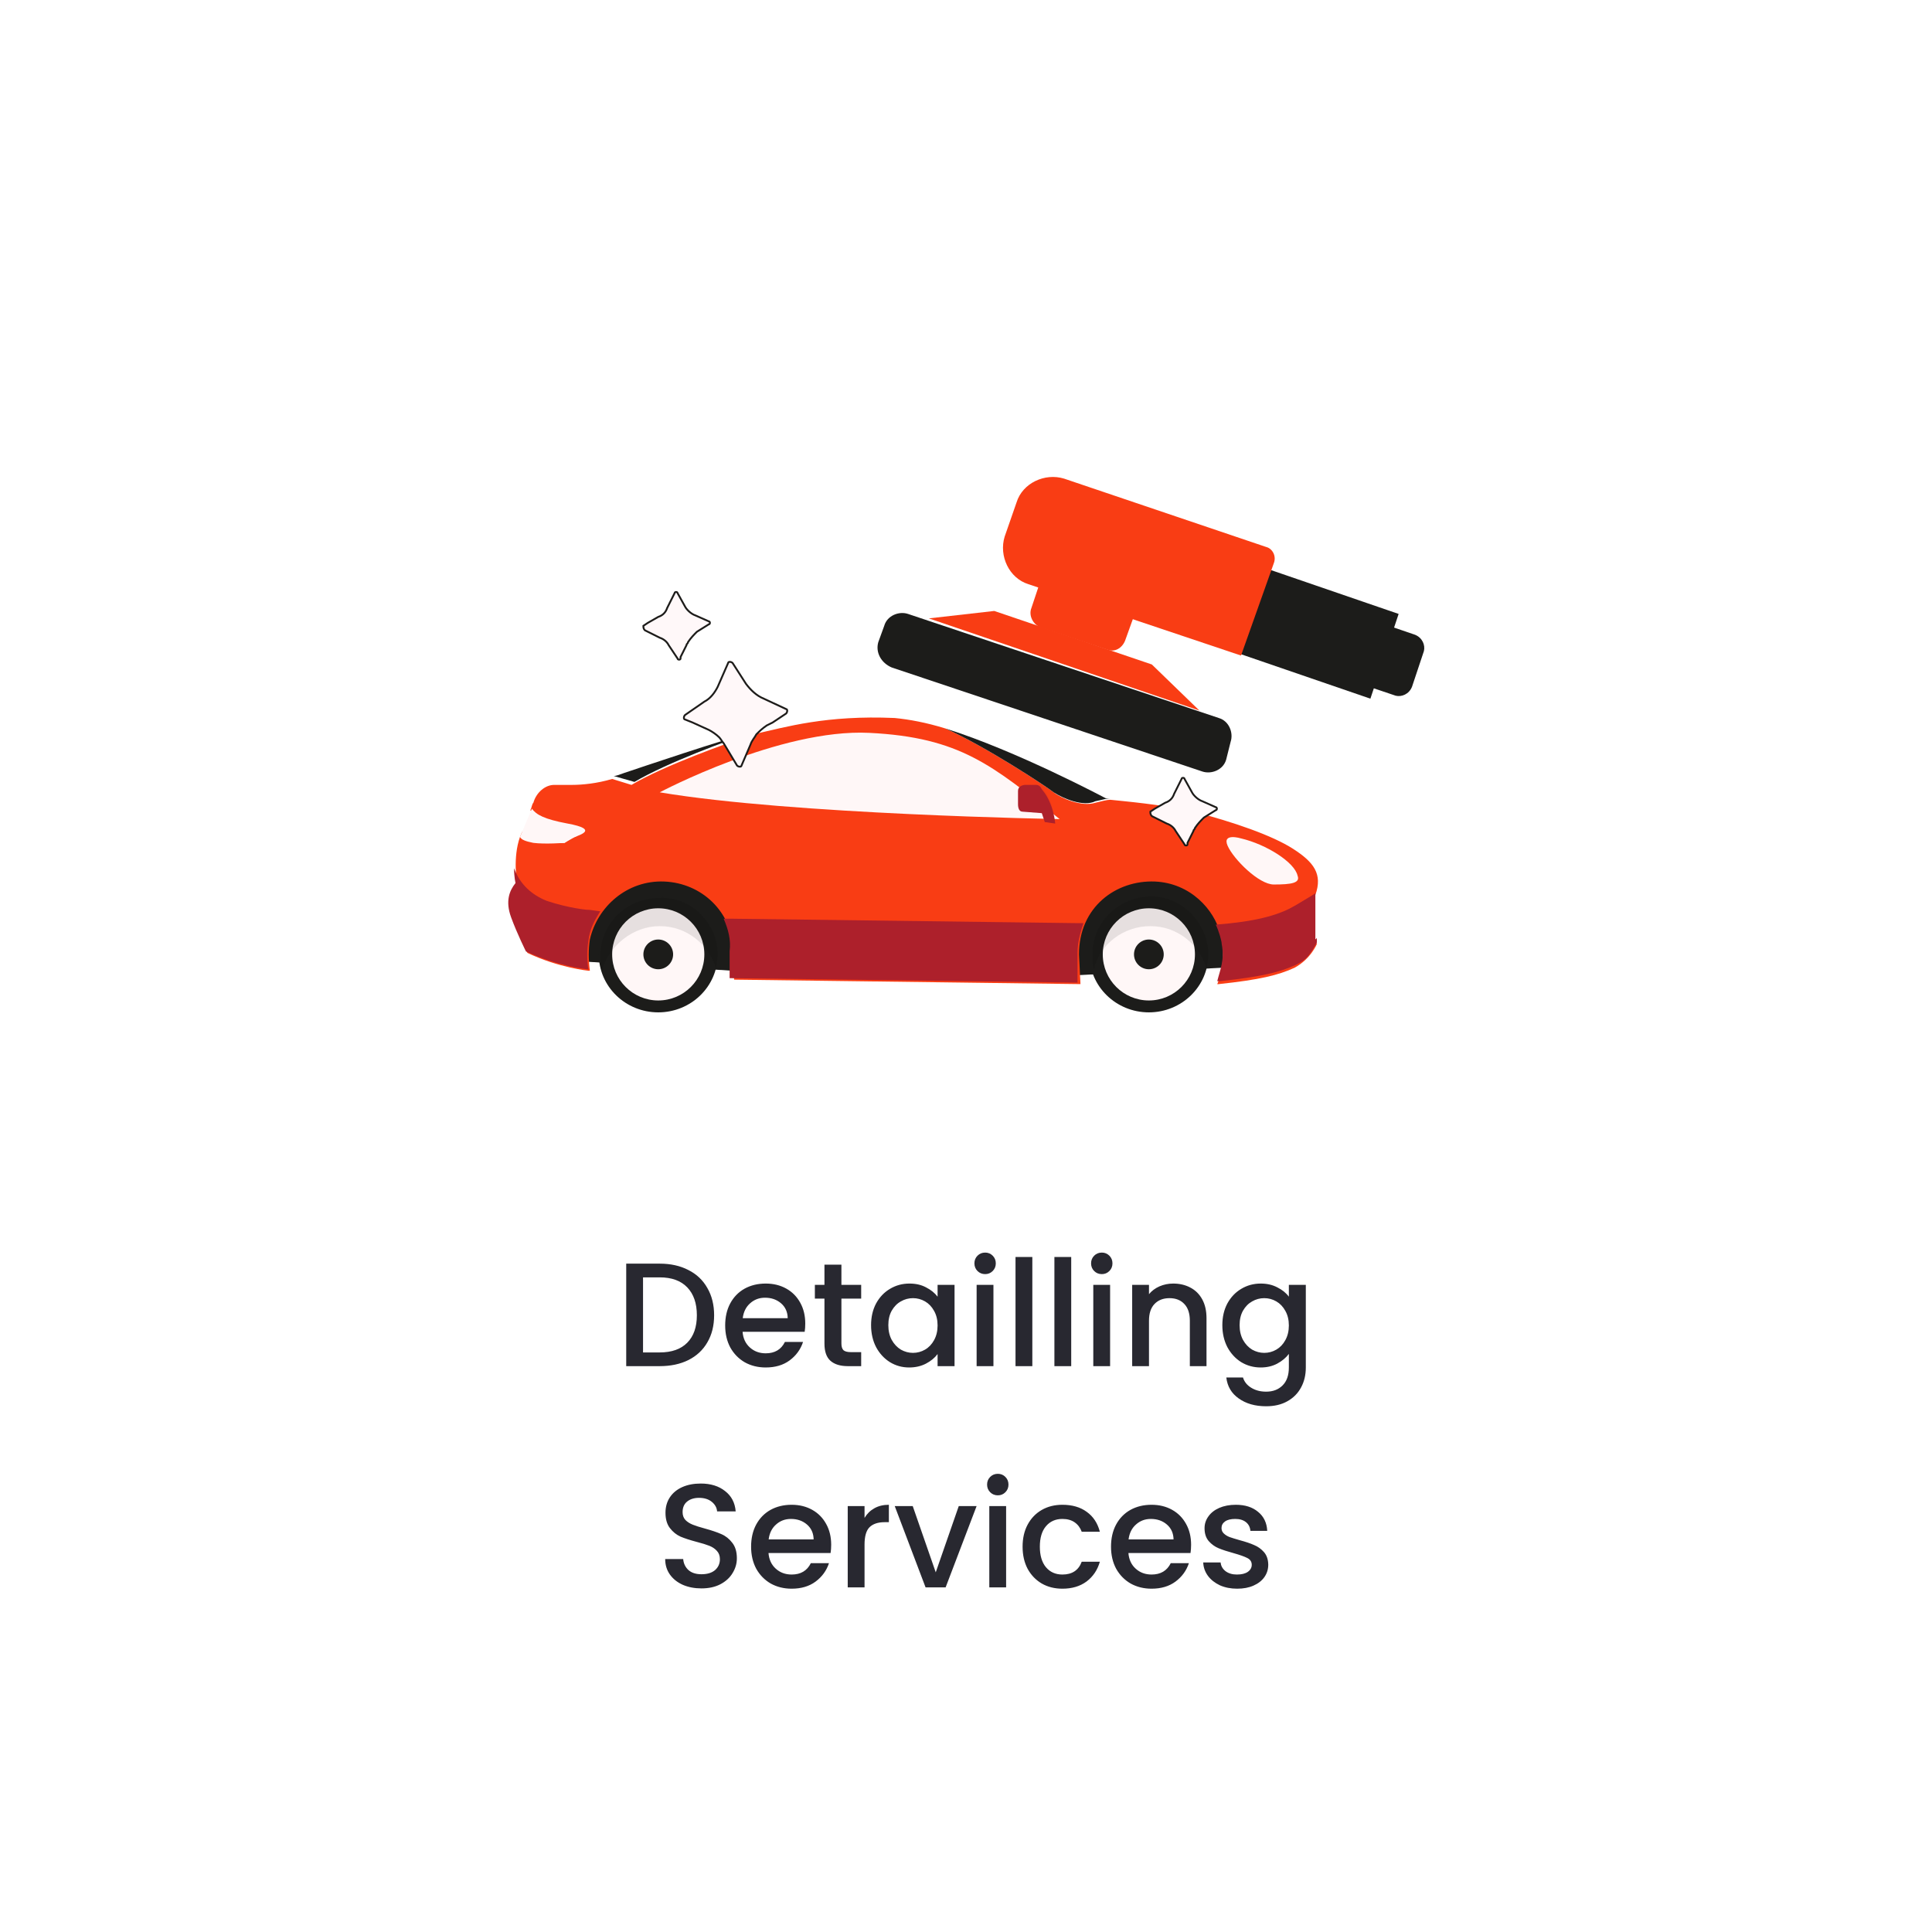 <svg width="262" height="262" viewBox="0 0 262 262" fill="none" xmlns="http://www.w3.org/2000/svg">
<g filter="url(#filter0_d_329_796)">
<rect x="16" y="16" width="230" height="230" rx="20" fill="white"/>
</g>
<path d="M89.462 171.364C90.942 171.364 92.235 171.651 93.342 172.224C94.462 172.784 95.322 173.597 95.922 174.664C96.535 175.717 96.842 176.951 96.842 178.364C96.842 179.777 96.535 181.004 95.922 182.044C95.322 183.084 94.462 183.884 93.342 184.444C92.235 184.991 90.942 185.264 89.462 185.264H84.922V171.364H89.462ZM89.462 183.404C91.088 183.404 92.335 182.964 93.202 182.084C94.069 181.204 94.502 179.964 94.502 178.364C94.502 176.751 94.069 175.491 93.202 174.584C92.335 173.677 91.088 173.224 89.462 173.224H87.202V183.404H89.462ZM109.202 179.484C109.202 179.897 109.175 180.271 109.122 180.604H100.702C100.768 181.484 101.095 182.191 101.682 182.724C102.268 183.257 102.988 183.524 103.842 183.524C105.068 183.524 105.935 183.011 106.442 181.984H108.902C108.568 182.997 107.962 183.831 107.082 184.484C106.215 185.124 105.135 185.444 103.842 185.444C102.788 185.444 101.842 185.211 101.002 184.744C100.175 184.264 99.522 183.597 99.042 182.744C98.575 181.877 98.342 180.877 98.342 179.744C98.342 178.611 98.568 177.617 99.022 176.764C99.488 175.897 100.135 175.231 100.962 174.764C101.802 174.297 102.762 174.064 103.842 174.064C104.882 174.064 105.808 174.291 106.622 174.744C107.435 175.197 108.068 175.837 108.522 176.664C108.975 177.477 109.202 178.417 109.202 179.484ZM106.822 178.764C106.808 177.924 106.508 177.251 105.922 176.744C105.335 176.237 104.608 175.984 103.742 175.984C102.955 175.984 102.282 176.237 101.722 176.744C101.162 177.237 100.828 177.911 100.722 178.764H106.822ZM114.105 176.104V182.204C114.105 182.617 114.199 182.917 114.385 183.104C114.585 183.277 114.919 183.364 115.385 183.364H116.785V185.264H114.985C113.959 185.264 113.172 185.024 112.625 184.544C112.079 184.064 111.805 183.284 111.805 182.204V176.104H110.505V174.244H111.805V171.504H114.105V174.244H116.785V176.104H114.105ZM118.127 179.704C118.127 178.597 118.353 177.617 118.807 176.764C119.273 175.911 119.9 175.251 120.687 174.784C121.487 174.304 122.367 174.064 123.327 174.064C124.193 174.064 124.947 174.237 125.587 174.584C126.24 174.917 126.76 175.337 127.147 175.844V174.244H129.447V185.264H127.147V183.624C126.76 184.144 126.233 184.577 125.567 184.924C124.9 185.271 124.14 185.444 123.287 185.444C122.34 185.444 121.473 185.204 120.687 184.724C119.9 184.231 119.273 183.551 118.807 182.684C118.353 181.804 118.127 180.811 118.127 179.704ZM127.147 179.744C127.147 178.984 126.987 178.324 126.667 177.764C126.36 177.204 125.953 176.777 125.447 176.484C124.94 176.191 124.393 176.044 123.807 176.044C123.22 176.044 122.673 176.191 122.167 176.484C121.66 176.764 121.247 177.184 120.927 177.744C120.62 178.291 120.467 178.944 120.467 179.704C120.467 180.464 120.62 181.131 120.927 181.704C121.247 182.277 121.66 182.717 122.167 183.024C122.687 183.317 123.233 183.464 123.807 183.464C124.393 183.464 124.94 183.317 125.447 183.024C125.953 182.731 126.36 182.304 126.667 181.744C126.987 181.171 127.147 180.504 127.147 179.744ZM133.601 172.784C133.188 172.784 132.841 172.644 132.561 172.364C132.281 172.084 132.141 171.737 132.141 171.324C132.141 170.911 132.281 170.564 132.561 170.284C132.841 170.004 133.188 169.864 133.601 169.864C134.001 169.864 134.341 170.004 134.621 170.284C134.901 170.564 135.041 170.911 135.041 171.324C135.041 171.737 134.901 172.084 134.621 172.364C134.341 172.644 134.001 172.784 133.601 172.784ZM134.721 174.244V185.264H132.441V174.244H134.721ZM139.995 170.464V185.264H137.715V170.464H139.995ZM145.268 170.464V185.264H142.988V170.464H145.268ZM149.422 172.784C149.008 172.784 148.662 172.644 148.382 172.364C148.102 172.084 147.962 171.737 147.962 171.324C147.962 170.911 148.102 170.564 148.382 170.284C148.662 170.004 149.008 169.864 149.422 169.864C149.822 169.864 150.162 170.004 150.442 170.284C150.722 170.564 150.862 170.911 150.862 171.324C150.862 171.737 150.722 172.084 150.442 172.364C150.162 172.644 149.822 172.784 149.422 172.784ZM150.542 174.244V185.264H148.262V174.244H150.542ZM159.095 174.064C159.962 174.064 160.735 174.244 161.415 174.604C162.108 174.964 162.648 175.497 163.035 176.204C163.422 176.911 163.615 177.764 163.615 178.764V185.264H161.355V179.104C161.355 178.117 161.108 177.364 160.615 176.844C160.122 176.311 159.448 176.044 158.595 176.044C157.742 176.044 157.062 176.311 156.555 176.844C156.062 177.364 155.815 178.117 155.815 179.104V185.264H153.535V174.244H155.815V175.504C156.188 175.051 156.662 174.697 157.235 174.444C157.822 174.191 158.442 174.064 159.095 174.064ZM170.963 174.064C171.817 174.064 172.57 174.237 173.223 174.584C173.89 174.917 174.41 175.337 174.783 175.844V174.244H177.083V185.444C177.083 186.457 176.87 187.357 176.443 188.144C176.017 188.944 175.397 189.571 174.583 190.024C173.783 190.477 172.823 190.704 171.703 190.704C170.21 190.704 168.97 190.351 167.983 189.644C166.997 188.951 166.437 188.004 166.303 186.804H168.563C168.737 187.377 169.103 187.837 169.663 188.184C170.237 188.544 170.917 188.724 171.703 188.724C172.623 188.724 173.363 188.444 173.923 187.884C174.497 187.324 174.783 186.511 174.783 185.444V183.604C174.397 184.124 173.87 184.564 173.203 184.924C172.55 185.271 171.803 185.444 170.963 185.444C170.003 185.444 169.123 185.204 168.323 184.724C167.537 184.231 166.91 183.551 166.443 182.684C165.99 181.804 165.763 180.811 165.763 179.704C165.763 178.597 165.99 177.617 166.443 176.764C166.91 175.911 167.537 175.251 168.323 174.784C169.123 174.304 170.003 174.064 170.963 174.064ZM174.783 179.744C174.783 178.984 174.623 178.324 174.303 177.764C173.997 177.204 173.59 176.777 173.083 176.484C172.577 176.191 172.03 176.044 171.443 176.044C170.857 176.044 170.31 176.191 169.803 176.484C169.297 176.764 168.883 177.184 168.563 177.744C168.257 178.291 168.103 178.944 168.103 179.704C168.103 180.464 168.257 181.131 168.563 181.704C168.883 182.277 169.297 182.717 169.803 183.024C170.323 183.317 170.87 183.464 171.443 183.464C172.03 183.464 172.577 183.317 173.083 183.024C173.59 182.731 173.997 182.304 174.303 181.744C174.623 181.171 174.783 180.504 174.783 179.744ZM95.127 215.404C94.194 215.404 93.353 215.244 92.607 214.924C91.86 214.591 91.273 214.124 90.847 213.524C90.42 212.924 90.207 212.224 90.207 211.424H92.647C92.7 212.024 92.933 212.517 93.347 212.904C93.773 213.291 94.367 213.484 95.127 213.484C95.913 213.484 96.527 213.297 96.967 212.924C97.407 212.537 97.627 212.044 97.627 211.444C97.627 210.977 97.487 210.597 97.207 210.304C96.94 210.011 96.6 209.784 96.187 209.624C95.787 209.464 95.227 209.291 94.507 209.104C93.6 208.864 92.86 208.624 92.287 208.384C91.727 208.131 91.247 207.744 90.847 207.224C90.447 206.704 90.247 206.011 90.247 205.144C90.247 204.344 90.447 203.644 90.847 203.044C91.247 202.444 91.807 201.984 92.527 201.664C93.247 201.344 94.08 201.184 95.027 201.184C96.374 201.184 97.474 201.524 98.327 202.204C99.194 202.871 99.674 203.791 99.767 204.964H97.247C97.207 204.457 96.967 204.024 96.527 203.664C96.087 203.304 95.507 203.124 94.787 203.124C94.133 203.124 93.6 203.291 93.187 203.624C92.773 203.957 92.567 204.437 92.567 205.064C92.567 205.491 92.694 205.844 92.947 206.124C93.213 206.391 93.547 206.604 93.947 206.764C94.347 206.924 94.894 207.097 95.587 207.284C96.507 207.537 97.254 207.791 97.827 208.044C98.413 208.297 98.907 208.691 99.307 209.224C99.72 209.744 99.927 210.444 99.927 211.324C99.927 212.031 99.734 212.697 99.347 213.324C98.974 213.951 98.42 214.457 97.687 214.844C96.967 215.217 96.114 215.404 95.127 215.404ZM112.717 209.484C112.717 209.897 112.691 210.271 112.637 210.604H104.217C104.284 211.484 104.611 212.191 105.197 212.724C105.784 213.257 106.504 213.524 107.357 213.524C108.584 213.524 109.451 213.011 109.957 211.984H112.417C112.084 212.997 111.477 213.831 110.597 214.484C109.731 215.124 108.651 215.444 107.357 215.444C106.304 215.444 105.357 215.211 104.517 214.744C103.691 214.264 103.037 213.597 102.557 212.744C102.091 211.877 101.857 210.877 101.857 209.744C101.857 208.611 102.084 207.617 102.537 206.764C103.004 205.897 103.651 205.231 104.477 204.764C105.317 204.297 106.277 204.064 107.357 204.064C108.397 204.064 109.324 204.291 110.137 204.744C110.951 205.197 111.584 205.837 112.037 206.664C112.491 207.477 112.717 208.417 112.717 209.484ZM110.337 208.764C110.324 207.924 110.024 207.251 109.437 206.744C108.851 206.237 108.124 205.984 107.257 205.984C106.471 205.984 105.797 206.237 105.237 206.744C104.677 207.237 104.344 207.911 104.237 208.764H110.337ZM117.241 205.844C117.574 205.284 118.014 204.851 118.561 204.544C119.121 204.224 119.781 204.064 120.541 204.064V206.424H119.961C119.068 206.424 118.388 206.651 117.921 207.104C117.468 207.557 117.241 208.344 117.241 209.464V215.264H114.961V204.244H117.241V205.844ZM126.897 213.224L130.017 204.244H132.437L128.237 215.264H125.517L121.337 204.244H123.777L126.897 213.224ZM135.32 202.784C134.907 202.784 134.56 202.644 134.28 202.364C134 202.084 133.86 201.737 133.86 201.324C133.86 200.911 134 200.564 134.28 200.284C134.56 200.004 134.907 199.864 135.32 199.864C135.72 199.864 136.06 200.004 136.34 200.284C136.62 200.564 136.76 200.911 136.76 201.324C136.76 201.737 136.62 202.084 136.34 202.364C136.06 202.644 135.72 202.784 135.32 202.784ZM136.44 204.244V215.264H134.16V204.244H136.44ZM138.674 209.744C138.674 208.611 138.9 207.617 139.354 206.764C139.82 205.897 140.46 205.231 141.274 204.764C142.087 204.297 143.02 204.064 144.074 204.064C145.407 204.064 146.507 204.384 147.374 205.024C148.254 205.651 148.847 206.551 149.154 207.724H146.694C146.494 207.177 146.174 206.751 145.734 206.444C145.294 206.137 144.74 205.984 144.074 205.984C143.14 205.984 142.394 206.317 141.834 206.984C141.287 207.637 141.014 208.557 141.014 209.744C141.014 210.931 141.287 211.857 141.834 212.524C142.394 213.191 143.14 213.524 144.074 213.524C145.394 213.524 146.267 212.944 146.694 211.784H149.154C148.834 212.904 148.234 213.797 147.354 214.464C146.474 215.117 145.38 215.444 144.074 215.444C143.02 215.444 142.087 215.211 141.274 214.744C140.46 214.264 139.82 213.597 139.354 212.744C138.9 211.877 138.674 210.877 138.674 209.744ZM161.526 209.484C161.526 209.897 161.499 210.271 161.446 210.604H153.026C153.092 211.484 153.419 212.191 154.006 212.724C154.592 213.257 155.312 213.524 156.166 213.524C157.392 213.524 158.259 213.011 158.766 211.984H161.226C160.892 212.997 160.286 213.831 159.406 214.484C158.539 215.124 157.459 215.444 156.166 215.444C155.112 215.444 154.166 215.211 153.326 214.744C152.499 214.264 151.846 213.597 151.366 212.744C150.899 211.877 150.666 210.877 150.666 209.744C150.666 208.611 150.892 207.617 151.346 206.764C151.812 205.897 152.459 205.231 153.286 204.764C154.126 204.297 155.086 204.064 156.166 204.064C157.206 204.064 158.132 204.291 158.946 204.744C159.759 205.197 160.392 205.837 160.846 206.664C161.299 207.477 161.526 208.417 161.526 209.484ZM159.146 208.764C159.132 207.924 158.832 207.251 158.246 206.744C157.659 206.237 156.932 205.984 156.066 205.984C155.279 205.984 154.606 206.237 154.046 206.744C153.486 207.237 153.152 207.911 153.046 208.764H159.146ZM167.77 215.444C166.903 215.444 166.123 215.291 165.43 214.984C164.75 214.664 164.21 214.237 163.81 213.704C163.41 213.157 163.196 212.551 163.17 211.884H165.53C165.57 212.351 165.79 212.744 166.19 213.064C166.603 213.371 167.116 213.524 167.73 213.524C168.37 213.524 168.863 213.404 169.21 213.164C169.57 212.911 169.75 212.591 169.75 212.204C169.75 211.791 169.55 211.484 169.15 211.284C168.763 211.084 168.143 210.864 167.29 210.624C166.463 210.397 165.79 210.177 165.27 209.964C164.75 209.751 164.296 209.424 163.91 208.984C163.536 208.544 163.35 207.964 163.35 207.244C163.35 206.657 163.523 206.124 163.87 205.644C164.216 205.151 164.71 204.764 165.35 204.484C166.003 204.204 166.75 204.064 167.59 204.064C168.843 204.064 169.85 204.384 170.61 205.024C171.383 205.651 171.796 206.511 171.85 207.604H169.57C169.53 207.111 169.33 206.717 168.97 206.424C168.61 206.131 168.123 205.984 167.51 205.984C166.91 205.984 166.45 206.097 166.13 206.324C165.81 206.551 165.65 206.851 165.65 207.224C165.65 207.517 165.756 207.764 165.97 207.964C166.183 208.164 166.443 208.324 166.75 208.444C167.056 208.551 167.51 208.691 168.11 208.864C168.91 209.077 169.563 209.297 170.07 209.524C170.59 209.737 171.036 210.057 171.41 210.484C171.783 210.911 171.976 211.477 171.99 212.184C171.99 212.811 171.816 213.371 171.47 213.864C171.123 214.357 170.63 214.744 169.99 215.024C169.363 215.304 168.623 215.444 167.77 215.444Z" fill="#282830"/>
<g clip-path="url(#clip0_329_796)">
<path opacity="0.21" d="M102.976 100.997C102.573 101.198 102.169 101.4 101.565 101.4C102.169 101.4 102.573 101.198 102.976 100.997Z" fill="black"/>
<path d="M146.121 129.223V132.247L165.677 131.239C165.879 130.231 165.879 129.424 165.879 128.416C165.879 127.811 165.879 127.206 165.677 126.4C165.073 120.956 160.839 117.126 156.403 117.126C153.581 117.126 150.96 118.537 149.145 120.755C147.331 122.771 146.121 125.795 146.121 129.223Z" fill="#1C1C1A"/>
<path d="M79.589 128.013C79.589 128.819 79.589 129.626 79.79 130.432L99.347 131.642V129.021C99.347 122.569 94.911 117.126 89.468 117.126C86.847 117.126 84.427 118.335 82.814 120.352C80.798 122.166 79.589 124.787 79.589 128.013Z" fill="#1C1C1A"/>
<path d="M70.113 119.747C70.113 119.747 69.508 116.319 70.516 113.497C70.718 113.094 70.718 112.892 70.919 112.69C71.121 113.094 71.524 113.698 72.532 113.9C73.742 114.505 76.564 114.303 76.564 114.303C76.564 114.303 77.573 113.698 77.976 113.497C78.379 113.295 80.395 112.287 75.758 112.287C72.734 112.287 72.532 110.674 71.927 109.868C72.129 109.464 72.129 109.061 72.331 108.86C72.734 107.448 73.944 106.44 75.153 106.44C75.96 106.44 76.766 106.44 77.573 106.44C78.984 106.44 81 106.239 83.016 105.634L85.637 106.44C90.073 103.819 98.54 100.795 102.169 99.585C106.605 98.577 112.048 96.965 121.323 97.368C123.339 97.569 125.556 97.973 128.177 98.779C133.621 101.198 141.887 106.642 142.895 107.448C143.903 108.255 146.726 109.464 148.54 108.86C149.347 108.658 150.153 108.456 150.556 108.456C152.371 108.658 157.411 109.061 161.847 110.069C167.29 111.481 172.532 113.295 175.355 115.11C178.177 116.924 179.387 118.537 178.379 121.36C177.371 122.569 175.355 124.585 174.952 124.585L176.565 127.811C176.565 127.811 177.169 128.819 178.379 127.61L178.581 128.013C178.581 128.013 177.774 130.029 175.556 131.239C173.339 132.247 170.919 132.852 165.274 133.456H165.073C166.081 131.037 166.081 129.021 165.476 126.602C164.669 123.376 161.444 119.747 156.605 119.545C151.363 119.344 146.323 122.973 146.323 129.424L146.524 133.456L99.548 132.852V129.223C99.347 123.577 95.113 119.747 90.073 119.545C85.032 119.344 81 122.973 79.992 127.408C79.79 128.819 79.79 130.029 79.992 131.642H79.79C79.79 131.642 75.758 131.239 71.524 129.223C71.524 129.223 70.314 126.803 69.508 124.585C68.702 122.166 69.105 120.755 70.113 119.747Z" fill="#F93D14"/>
<path d="M98.137 124.585C98.742 124.585 99.145 124.585 99.145 124.585L146.323 125.19H146.927C146.524 126.4 146.121 127.811 146.121 129.223V133.255L99.145 132.65C99.145 132.65 99.145 132.65 98.944 132.65V129.021C99.145 127.408 98.742 125.997 98.137 124.585Z" fill="#AD202B"/>
<path d="M165.677 128.013C165.677 127.61 165.274 126.198 164.871 125.392C170.113 124.989 173.137 124.182 175.355 122.973C177.573 121.965 176.161 122.973 176.161 122.771H176.363C176.363 123.174 178.581 120.755 178.379 121.158C178.177 121.36 178.177 121.36 177.976 121.561C176.968 122.771 175.355 124.182 174.952 124.182L176.766 127.61C176.766 127.61 177.371 128.416 178.581 127.206V127.811C178.581 127.811 178.177 128.618 177.573 129.424C177.169 130.029 176.565 130.432 175.758 130.835C173.54 131.844 171.121 132.448 165.476 133.053H165.073C165.476 131.44 166.081 130.231 165.677 128.013Z" fill="#AD202B"/>
<path d="M71.323 129.021C71.323 129.021 70.113 126.602 69.306 124.384C68.5 122.166 69.105 120.755 69.911 119.747C69.911 119.747 69.71 118.94 69.71 117.731C70.516 119.948 72.129 121.36 74.145 122.166C77.169 123.174 79.589 123.376 79.589 123.376H79.79C79.992 123.376 81.202 123.577 81.403 123.577C80.798 124.585 79.992 125.795 79.79 127.61C79.589 128.819 79.589 130.432 79.79 131.44H79.589C79.589 131.44 75.556 131.037 71.323 129.021Z" fill="#AD202B"/>
<path d="M143.702 111.077C143.702 111.077 107.411 110.473 89.468 107.448C89.468 107.448 105.798 98.779 117.895 99.384C130.194 99.989 134.629 103.819 143.702 111.077Z" fill="#FFF7F7"/>
<path d="M142.895 107.448C141.887 106.642 133.621 101.198 128.177 98.779C137.855 101.803 149.952 108.255 149.952 108.255C149.952 108.255 150.153 108.255 150.556 108.255C150.153 108.255 149.548 108.456 148.54 108.658C146.927 109.465 144.105 108.255 142.895 107.448Z" fill="#1C1C1A"/>
<path d="M83.218 105.231C83.621 105.231 84.024 105.029 84.629 104.827C87.048 104.021 97.734 100.392 102.371 99.182C98.742 100.392 90.476 103.416 86.04 106.037L83.218 105.231Z" fill="#1C1C1A"/>
<path d="M76.968 111.682C81.403 112.489 78.379 113.295 77.976 113.497C77.573 113.497 76.564 114.303 76.564 114.303C76.564 114.303 73.944 114.505 72.331 114.303C71.323 114.102 70.718 113.9 70.516 113.497C70.919 112.489 71.726 110.674 72.129 109.666C72.734 110.473 73.742 111.077 76.968 111.682Z" fill="#FFF7F7"/>
<path d="M155.798 137.287C160.252 137.287 163.863 133.767 163.863 129.424C163.863 125.082 160.252 121.561 155.798 121.561C151.344 121.561 147.734 125.082 147.734 129.424C147.734 133.767 151.344 137.287 155.798 137.287Z" fill="#1C1C1A"/>
<path d="M155.798 135.674C159.25 135.674 162.048 132.876 162.048 129.424C162.048 125.972 159.25 123.174 155.798 123.174C152.347 123.174 149.548 125.972 149.548 129.424C149.548 132.876 152.347 135.674 155.798 135.674Z" fill="#FFF7F7"/>
<path d="M155.798 131.44C156.912 131.44 157.815 130.538 157.815 129.424C157.815 128.311 156.912 127.408 155.798 127.408C154.685 127.408 153.782 128.311 153.782 129.424C153.782 130.538 154.685 131.44 155.798 131.44Z" fill="#1C1C1A"/>
<path opacity="0.1" d="M163.863 129.424C163.863 130.231 163.661 130.835 163.661 131.44C162.653 128.013 159.629 125.594 156 125.594C152.371 125.594 149.145 128.013 148.339 131.44C148.137 130.835 148.137 130.029 148.137 129.424C148.137 124.989 151.766 121.561 156.202 121.561C160.234 121.561 163.863 125.19 163.863 129.424Z" fill="black"/>
<path d="M89.266 137.287C93.72 137.287 97.331 133.767 97.331 129.424C97.331 125.082 93.72 121.561 89.266 121.561C84.812 121.561 81.202 125.082 81.202 129.424C81.202 133.767 84.812 137.287 89.266 137.287Z" fill="#1C1C1A"/>
<path d="M89.266 135.674C92.718 135.674 95.516 132.876 95.516 129.424C95.516 125.972 92.718 123.174 89.266 123.174C85.814 123.174 83.016 125.972 83.016 129.424C83.016 132.876 85.814 135.674 89.266 135.674Z" fill="#FFF7F7"/>
<path d="M89.266 131.44C90.38 131.44 91.282 130.538 91.282 129.424C91.282 128.311 90.38 127.408 89.266 127.408C88.153 127.408 87.25 128.311 87.25 129.424C87.25 130.538 88.153 131.44 89.266 131.44Z" fill="#1C1C1A"/>
<path opacity="0.1" d="M97.331 129.424C97.331 130.231 97.129 130.835 97.129 131.44C96.121 128.013 93.097 125.594 89.468 125.594C85.839 125.594 82.613 128.215 81.605 131.642C81.403 131.037 81.403 130.231 81.403 129.626C81.403 125.19 85.032 121.763 89.468 121.763C93.702 121.561 97.331 125.19 97.331 129.424Z" fill="black"/>
<path d="M168.298 113.698C168.298 113.698 165.677 112.892 166.484 114.706C167.29 116.521 170.718 119.948 172.734 119.948C175.153 119.948 176.363 119.747 175.96 118.739C175.556 116.924 171.726 114.505 168.298 113.698Z" fill="#FFF7F7"/>
<path d="M178.379 121.158V127.811C178.379 127.811 178.379 127.811 178.379 128.013L177.169 128.819C176.968 129.021 176.565 129.021 176.363 128.618L173.944 124.989C173.54 124.586 173.742 123.779 174.347 123.577L178.379 121.158Z" fill="#AD202B"/>
<path d="M140.476 106.44H139.065C138.661 106.44 138.056 106.642 138.056 107.247C138.056 107.65 138.056 109.061 138.056 109.061C138.056 109.666 138.258 110.069 138.661 110.069L141.282 110.271L141.685 111.481L143.097 111.682C143.097 111.682 142.895 108.86 141.282 107.045C141.081 106.642 140.879 106.44 140.476 106.44Z" fill="#AD202B"/>
<path opacity="0.1" d="M140.476 106.44H139.065C138.661 106.44 138.056 106.642 138.056 107.247C138.056 107.65 138.056 109.061 138.056 109.061C138.056 109.666 138.258 110.069 138.661 110.069L141.282 110.271L141.685 111.481H143.097C143.097 111.481 142.895 108.658 141.484 107.045C141.081 106.642 140.879 106.44 140.476 106.44Z" fill="#AD202B"/>
<path d="M139.871 82.448L141.484 77.61L154.387 81.844L152.573 86.884C152.169 87.892 151.161 88.497 150.153 88.094L141.081 85.069C140.073 84.666 139.468 83.456 139.871 82.448Z" fill="#F93D14"/>
<path d="M175.96 80.634L191.887 86.078C192.895 86.481 193.298 87.489 193.097 88.295L191.484 93.134C191.081 94.142 190.073 94.545 189.266 94.344L173.137 88.9L175.96 80.634Z" fill="#1C1C1A"/>
<path d="M119.105 87.085L119.911 84.868C120.315 83.456 121.927 82.852 123.137 83.255L165.274 97.368C166.685 97.771 167.29 99.384 166.887 100.594L166.282 103.013C165.879 104.424 164.266 105.029 163.056 104.626L120.919 90.513C119.508 89.908 118.702 88.497 119.105 87.085Z" fill="#1C1C1A"/>
<path d="M134.831 82.852L125.96 83.86L162.653 96.36L156.202 90.11L134.831 82.852Z" fill="#F93D14"/>
<path d="M185.839 94.747L165.879 87.892C163.46 87.085 162.048 84.263 162.855 81.844L163.661 79.424C164.468 77.005 167.29 75.594 169.71 76.4L189.669 83.255L185.839 94.747Z" fill="#1C1C1A"/>
<path d="M168.298 88.9L139.468 79.223C136.847 78.416 135.435 75.392 136.242 72.771L137.855 68.134C138.661 65.513 141.685 64.102 144.306 64.908L171.726 74.182C172.532 74.384 173.137 75.392 172.734 76.4L168.298 88.9Z" fill="#F93D14"/>
<path d="M92.895 97.569L93.903 97.973L96.121 98.981C96.524 99.182 97.129 99.585 97.532 99.989C97.734 100.19 97.936 100.594 98.137 100.795L99.952 103.819C100.153 104.021 100.556 104.021 100.556 103.819L101.766 100.997C101.968 100.392 102.371 99.989 102.573 99.585C102.976 99.182 103.379 98.779 103.984 98.376L104.79 97.973L106.605 96.763C106.806 96.561 106.806 96.158 106.605 96.158L103.581 94.747C102.573 94.344 101.766 93.537 101.161 92.731L99.347 89.908C99.145 89.706 98.742 89.706 98.742 89.908L97.331 93.134C96.927 93.94 96.323 94.747 95.516 95.15L92.895 96.965C92.694 97.166 92.694 97.569 92.895 97.569Z" fill="#FFF8F9" stroke="#1D1C1A" stroke-width="0.25" stroke-miterlimit="10"/>
<path d="M87.452 85.472L89.468 86.481C90.073 86.682 90.476 87.085 90.677 87.489L91.484 88.698L91.887 89.303C91.887 89.505 92.29 89.505 92.29 89.303V89.102L93.097 87.489C93.097 87.287 93.298 87.287 93.298 87.085C93.702 86.481 94.105 86.077 94.508 85.674L96.121 84.666C96.323 84.666 96.323 84.263 96.121 84.263L94.306 83.456C93.702 83.255 93.097 82.65 92.895 82.247L91.887 80.432C91.887 80.231 91.484 80.231 91.484 80.432L90.476 82.448C90.274 83.053 89.871 83.456 89.266 83.658L87.855 84.465L87.25 84.868C87.25 85.069 87.25 85.271 87.452 85.472Z" fill="#FFF8F9" stroke="#1D1C1A" stroke-width="0.25" stroke-miterlimit="10"/>
<path d="M156.202 110.674L158.218 111.682C158.823 111.884 159.226 112.287 159.427 112.69L160.234 113.9L160.637 114.505C160.637 114.706 161.04 114.706 161.04 114.505V114.303L161.847 112.69C161.847 112.489 162.048 112.489 162.048 112.287C162.452 111.682 162.855 111.279 163.258 110.876L164.871 109.868C165.073 109.868 165.073 109.465 164.871 109.465L163.056 108.658C162.452 108.456 161.847 107.852 161.645 107.448L160.637 105.634C160.637 105.432 160.234 105.432 160.234 105.634L159.226 107.65C159.024 108.255 158.621 108.658 158.016 108.86L156.605 109.666L156 110.069C156 110.271 156 110.473 156.202 110.674Z" fill="#FFF8F9" stroke="#1D1C1A" stroke-width="0.25" stroke-miterlimit="10"/>
</g>
<defs>
<filter id="filter0_d_329_796" x="0" y="0" width="262" height="262" filterUnits="userSpaceOnUse" color-interpolation-filters="sRGB">
<feFlood flood-opacity="0" result="BackgroundImageFix"/>
<feColorMatrix in="SourceAlpha" type="matrix" values="0 0 0 0 0 0 0 0 0 0 0 0 0 0 0 0 0 0 127 0" result="hardAlpha"/>
<feOffset/>
<feGaussianBlur stdDeviation="8"/>
<feComposite in2="hardAlpha" operator="out"/>
<feColorMatrix type="matrix" values="0 0 0 0 0.098 0 0 0 0 0.094 0 0 0 0 0.361 0 0 0 0.08 0"/>
<feBlend mode="normal" in2="BackgroundImageFix" result="effect1_dropShadow_329_796"/>
<feBlend mode="normal" in="SourceGraphic" in2="effect1_dropShadow_329_796" result="shape"/>
</filter>
<clipPath id="clip0_329_796">
<rect width="125" height="125" fill="white" transform="translate(68.5 38.497)"/>
</clipPath>
</defs>
</svg>
